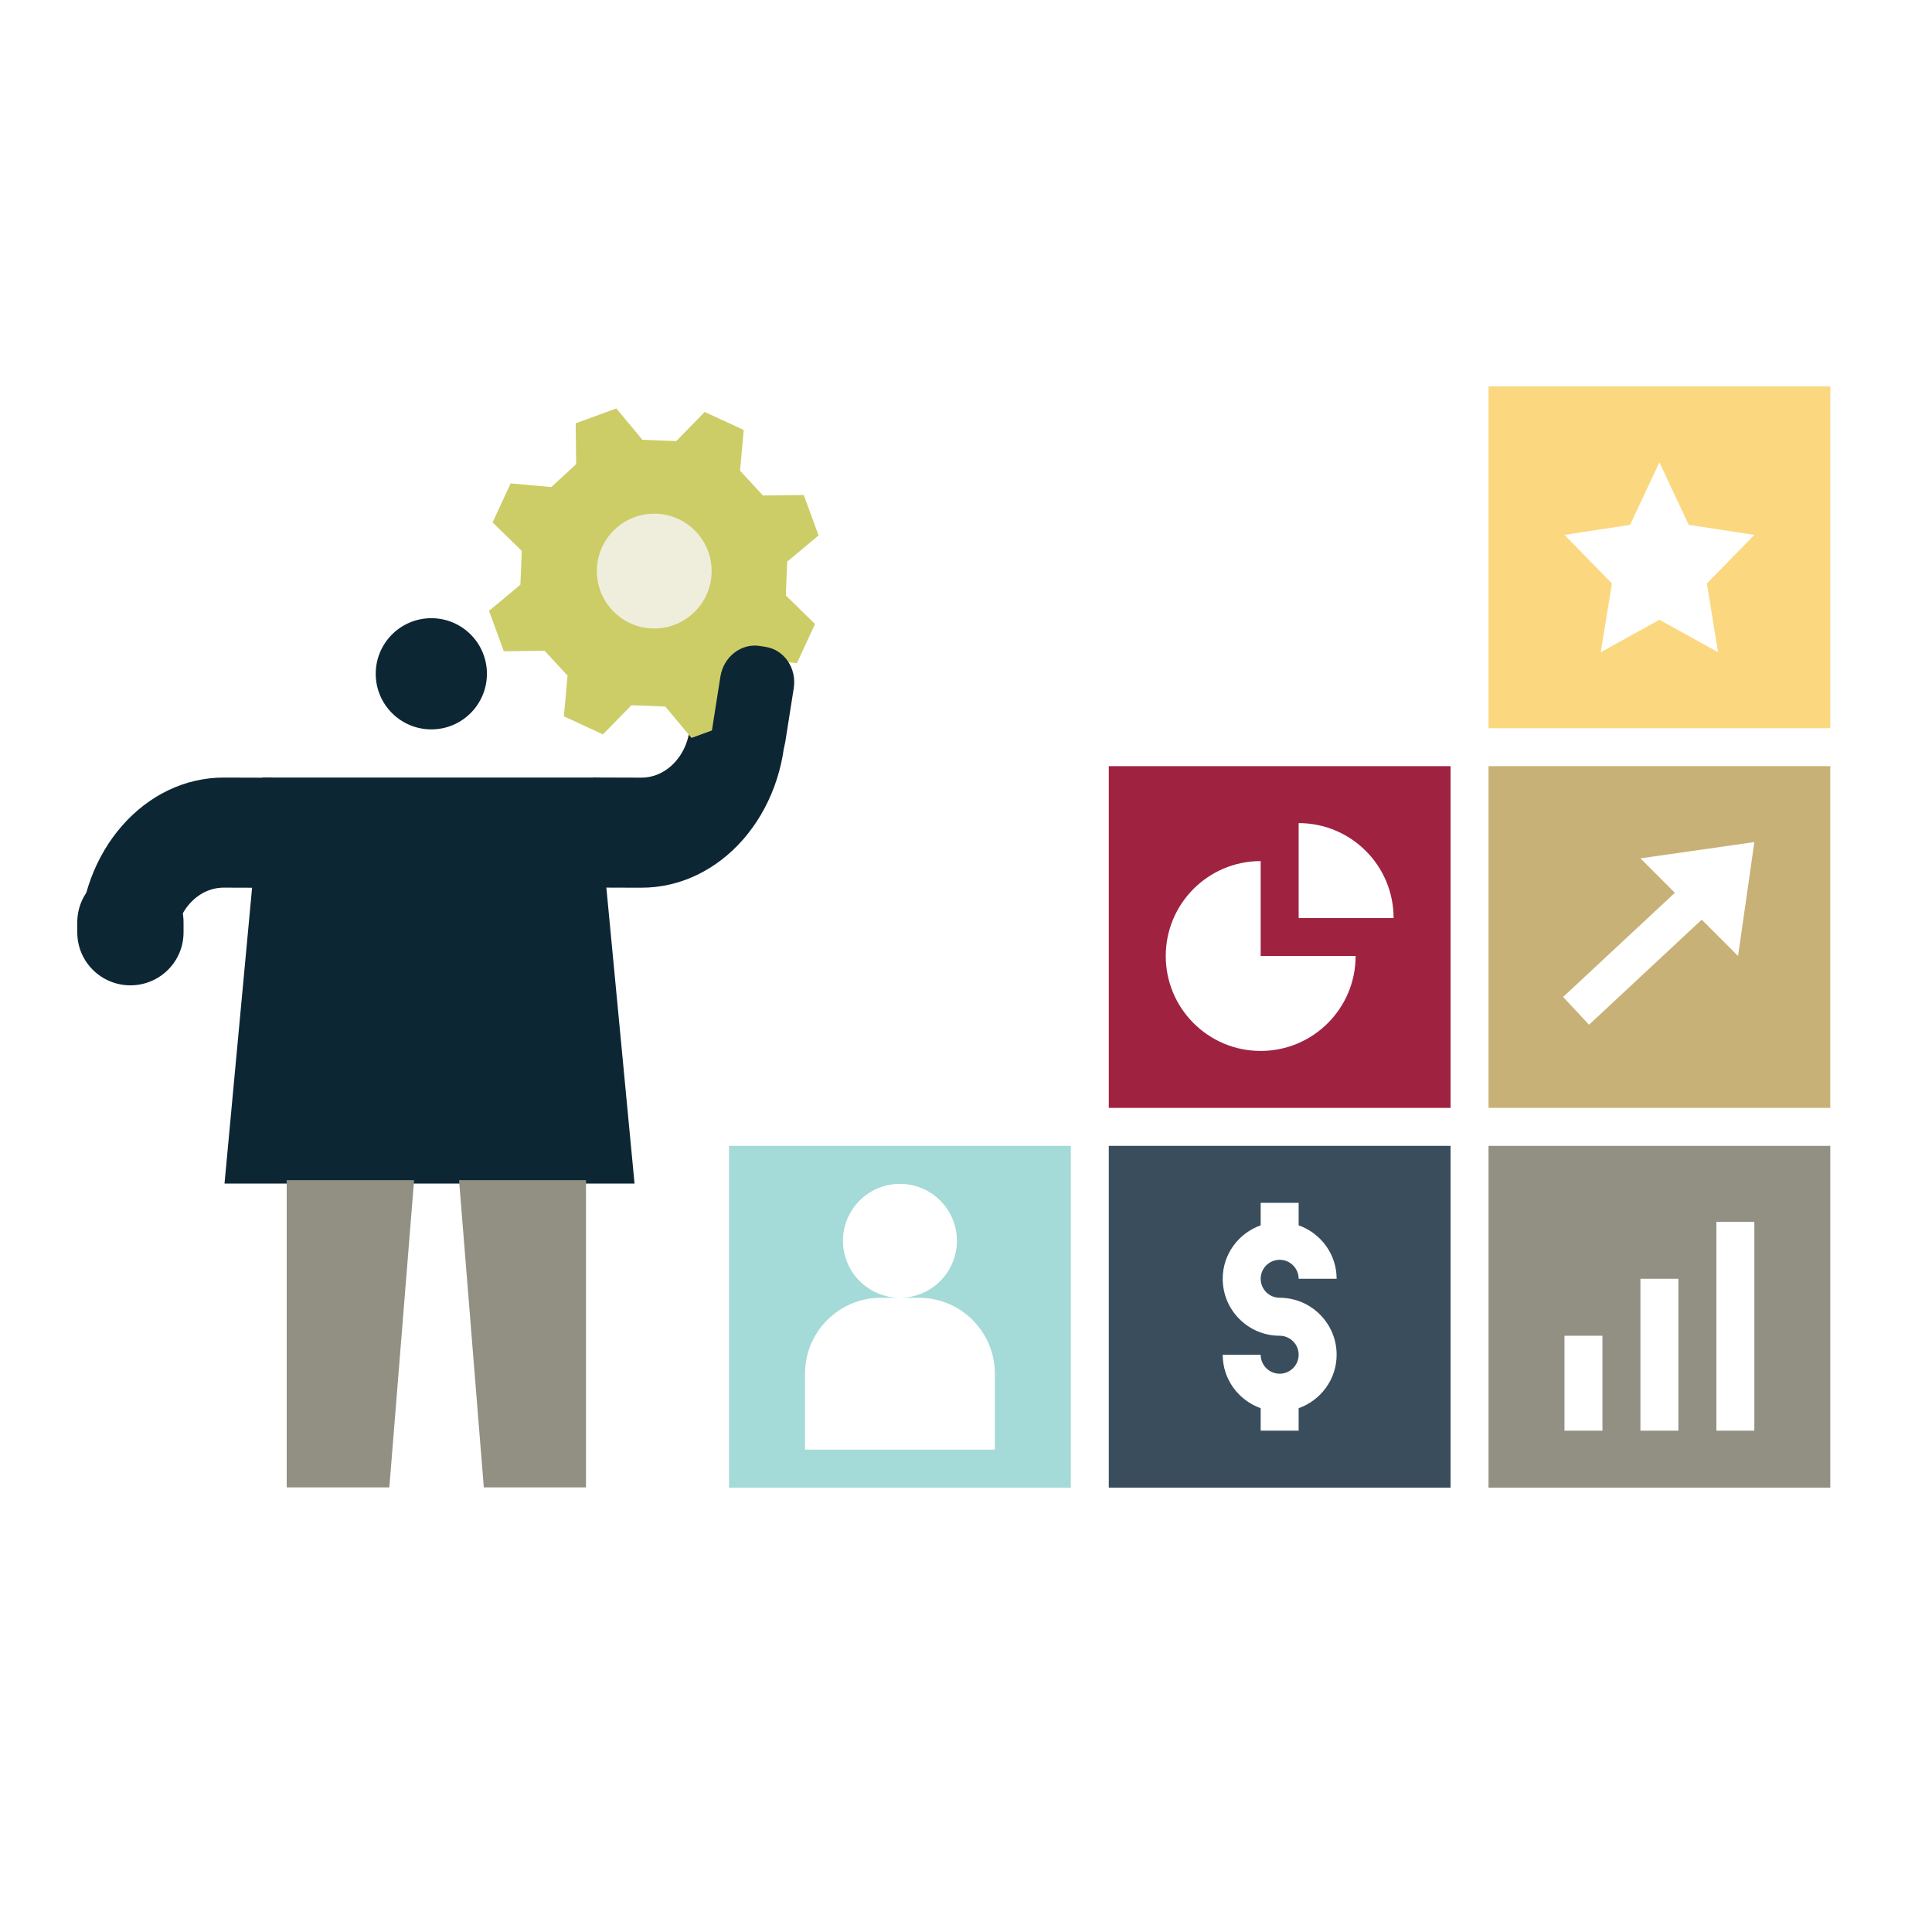 <svg width="200" height="200" viewBox="0 0 200 200" fill="none" xmlns="http://www.w3.org/2000/svg">
<rect width="200" height="200" fill="white"/>
<path d="M189.471 40H154.092V75.379H189.471V40ZM177.855 67.517L171.781 64.16L165.708 67.517L166.868 60.406L161.954 55.371L168.744 54.333L171.781 47.862L174.818 54.333L181.609 55.371L176.695 60.406L177.855 67.517Z" fill="#FBD77F"/>
<path d="M150.161 79.31H114.781V114.69H150.161V79.31ZM130.505 108.793C125.078 108.793 120.678 104.393 120.678 98.966C120.678 93.538 125.078 89.138 130.505 89.138V98.966H140.333C140.333 104.393 135.933 108.793 130.505 108.793ZM134.436 95.034V85.207C139.864 85.207 144.264 89.607 144.264 95.034H134.436Z" fill="#9F2241"/>
<path d="M75.471 154H110.85V118.621H75.471V154ZM83.333 142.207C83.333 137.865 86.853 134.345 91.195 134.345H93.161C89.903 134.345 87.264 131.705 87.264 128.448C87.264 125.191 89.903 122.552 93.161 122.552C96.418 122.552 99.057 125.191 99.057 128.448C99.057 131.705 96.418 134.345 93.161 134.345H95.126C99.468 134.345 102.988 137.865 102.988 142.207V150.069H83.333V142.207Z" fill="#A4DAD8"/>
<path d="M114.781 154H150.161V118.621H114.781V154ZM132.471 138.276C129.22 138.276 126.574 135.63 126.574 132.379C126.574 129.821 128.223 127.658 130.505 126.844V124.517H134.436V126.844C136.719 127.658 138.368 129.82 138.368 132.379H134.436C134.436 131.295 133.554 130.414 132.471 130.414C131.388 130.414 130.505 131.295 130.505 132.379C130.505 133.464 131.388 134.345 132.471 134.345C135.722 134.345 138.368 136.99 138.368 140.241C138.368 142.8 136.719 144.962 134.436 145.777V148.103H130.505V145.777C128.223 144.963 126.574 142.801 126.574 140.241H130.505C130.505 141.326 131.388 142.207 132.471 142.207C133.554 142.207 134.436 141.326 134.436 140.241C134.436 139.157 133.554 138.276 132.471 138.276Z" fill="#394D5C"/>
<path d="M189.471 79.31H154.092V114.69H189.471V79.31ZM179.924 98.966L176.162 95.204L164.495 106.081L161.814 103.205L173.381 92.422L169.816 88.857L181.609 87.172L179.924 98.966Z" fill="#C8B176"/>
<path d="M189.471 118.621H154.092V154H189.471V118.621ZM165.885 148.103H161.954V138.276H165.885V148.103ZM173.747 148.103H169.816V132.379H173.747V148.103ZM181.609 148.103H177.678V126.483H181.609V148.103Z" fill="#929083"/>
<path fill-rule="evenodd" clip-rule="evenodd" d="M28.168 80.501L28.121 91.904L23.164 91.888C20.395 91.888 18.138 94.463 18.115 97.659L8.217 97.621C8.256 88.126 14.958 80.462 23.211 80.493L28.168 80.509" fill="#0D2633"/>
<path fill-rule="evenodd" clip-rule="evenodd" d="M50.406 69.75C50.406 72.923 47.831 75.506 44.651 75.506C41.471 75.506 38.895 72.93 38.895 69.75C38.895 66.57 41.471 63.995 44.651 63.995C47.831 63.995 50.406 66.57 50.406 69.75Z" fill="#0D2633"/>
<path fill-rule="evenodd" clip-rule="evenodd" d="M61.39 91.888L61.437 80.486L66.393 80.501C69.162 80.501 71.42 77.926 71.443 74.73L81.341 74.769C81.302 84.263 74.6 91.927 66.347 91.896L61.39 91.88" fill="#0D2633"/>
<path d="M13.504 90H13.496C10.46 90 8 92.452 8 95.476V96.524C8 99.548 10.46 102 13.496 102H13.504C16.54 102 19 99.548 19 96.524V95.476C19 92.452 16.54 90 13.504 90Z" fill="#0D2633"/>
<path fill-rule="evenodd" clip-rule="evenodd" d="M65.687 122.52H23.242L27.159 80.493H61.685L65.687 122.52Z" fill="#0D2633"/>
<path d="M63.792 42.276L66.502 45.522C67.895 45.583 68.6 45.613 70.008 45.659L72.948 42.643C74.296 43.266 75.643 43.888 76.991 44.511L76.608 48.722C77.557 49.748 78.032 50.268 78.981 51.294L83.207 51.248C83.718 52.636 84.228 54.03 84.738 55.428L81.492 58.139C81.431 59.532 81.4 60.236 81.355 61.645L84.371 64.6C83.748 65.948 83.126 67.295 82.503 68.642L78.292 68.26C77.266 69.209 76.746 69.684 75.72 70.633L75.766 74.859C74.377 75.369 72.984 75.88 71.585 76.39L68.875 73.144C67.482 73.083 66.778 73.052 65.369 73.006L62.414 76.023C61.066 75.4 59.719 74.777 58.371 74.155L58.754 69.944C57.805 68.918 57.33 68.397 56.381 67.371L52.155 67.418C51.644 66.029 51.134 64.636 50.624 63.237L53.87 60.527C53.931 59.134 53.962 58.429 54.008 57.021L50.991 54.081C51.614 52.733 52.236 51.386 52.859 50.039L57.07 50.421C58.096 49.472 58.616 48.997 59.642 48.048L59.596 43.822C60.985 43.312 62.378 42.801 63.776 42.291L63.792 42.276Z" fill="#CCCD67"/>
<path d="M67.727 65.059C71.008 65.059 73.668 62.4 73.668 59.118C73.668 55.837 71.008 53.178 67.727 53.178C64.446 53.178 61.786 55.837 61.786 59.118C61.786 62.4 64.446 65.059 67.727 65.059Z" fill="#EFEEDC"/>
<g clip-path="url(#clip0_118_1742)">
<path fill-rule="evenodd" clip-rule="evenodd" d="M50.146 154.75H60.708V122.171H47.521L50.146 154.75Z" fill="#929083"/>
<path fill-rule="evenodd" clip-rule="evenodd" d="M40.242 154.75H29.68V122.171H42.867L40.242 154.75Z" fill="#929083"/>
</g>
<path d="M79.266 66.968L78.651 66.871C76.724 66.568 74.899 67.991 74.575 70.049L73.706 75.568C73.381 77.627 74.68 79.542 76.607 79.845L77.223 79.942C79.15 80.246 80.974 78.823 81.299 76.764L82.168 71.245C82.492 69.187 81.193 67.272 79.266 66.968Z" fill="#0D2633"/>
<defs>
<clipPath id="clip0_118_1742">
<rect width="30.982" height="31.803" fill="white" transform="translate(29.68 122.171)"/>
</clipPath>
</defs>
</svg>

